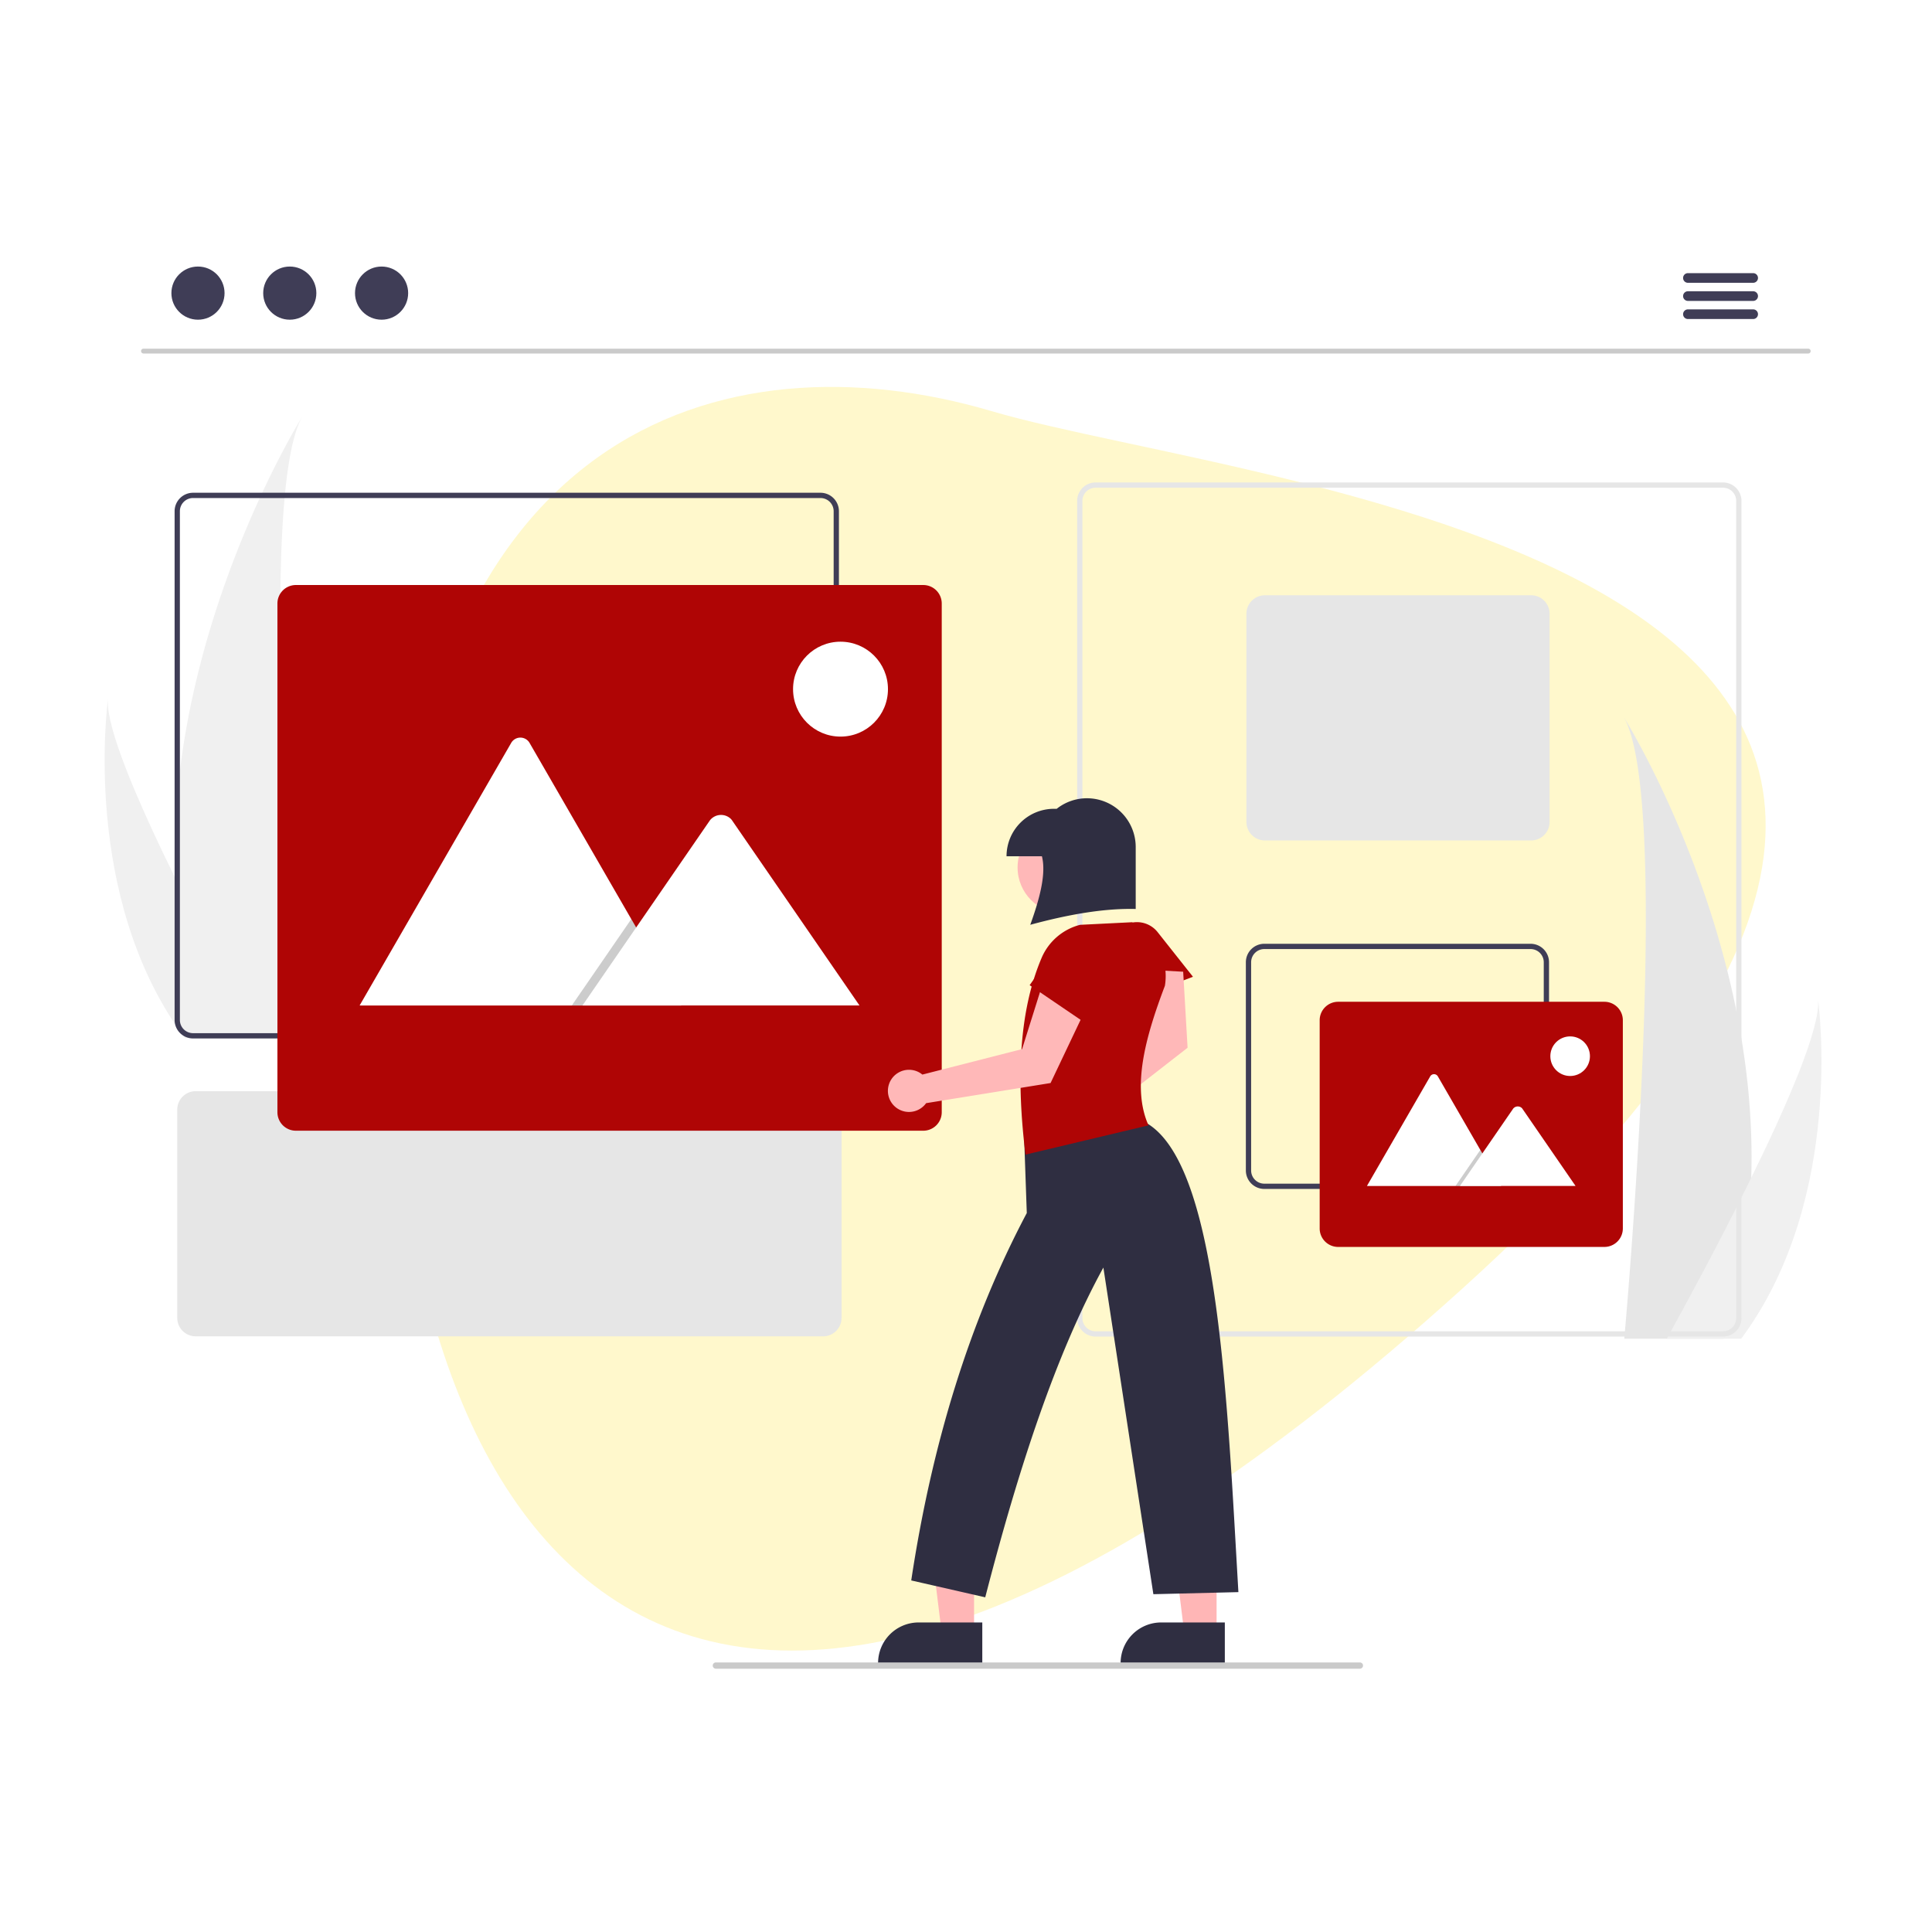 <svg xmlns="http://www.w3.org/2000/svg" xmlns:xlink="http://www.w3.org/1999/xlink" width="1080" height="1080" viewBox="0 0 1080 1080">
  <rect x="0" y="0" width="1080" height="1080" fill="#808080" stroke="none"/>
  <defs>
    <clipPath id="clip-Audience_Persona_2">
      <rect width="1080" height="1080"/>
    </clipPath>
  </defs>
  <g id="Audience_Persona_2" data-name="Audience Persona – 2" clip-path="url(#clip-Audience_Persona_2)">
    <rect width="1080" height="1080" fill="#fff"/>
    <g id="Group_18" data-name="Group 18" transform="translate(2.881 0.63)">
      <path id="Path_699" data-name="Path 699" d="M235.211,612.2C-206.147,202.5,54.384,21.786,358.785,1.612S731.8,154.4,700.9,307.051,676.567,1021.91,235.211,612.2Z" transform="matrix(0.087, -0.996, 0.996, 0.087, 184.551, 900.561)" fill="#fedf03" opacity="0.2"/>
      <g id="undraw_asset_selection_re_k5fj" transform="translate(55.603 148.37)">
        <path id="Path_652" data-name="Path 652" d="M921.894,612.522a318.146,318.146,0,0,1-14.861,87.946c-.207.661-.424,1.311-.641,1.972H850.929c.059-.592.119-1.253.178-1.972,3.7-42.514,25.019-301.262-.473-345.512C852.863,358.544,926.193,477.437,921.894,612.522Z" transform="translate(-1.428 -103.108)" fill="#e6e6e6"/>
        <path id="Path_653" data-name="Path 653" d="M910,649.737c-.464.661-.947,1.321-1.44,1.972H866.955c.315-.562.68-1.223,1.1-1.972,6.873-12.406,27.218-49.5,46.1-87.946,20.3-41.32,38.914-84.209,37.346-99.731C951.992,465.561,966.034,572.284,910,649.737Z" transform="translate(6.302 -52.378)" fill="#f0f0f0"/>
        <path id="Path_654" data-name="Path 654" d="M372.33,240.955c-25.492,44.249-4.171,303-.473,345.512.059.72.118,1.381.178,1.972H316.571c-.217-.661-.434-1.312-.641-1.972a318.149,318.149,0,0,1-14.861-87.946C296.77,363.437,370.1,244.545,372.33,240.955Z" transform="translate(-261.815 -157.105)" fill="#f0f0f0"/>
        <path id="Path_655" data-name="Path 655" d="M276.281,348.061c-1.568,15.522,17.051,58.411,37.346,99.731,18.885,38.451,39.23,75.54,46.1,87.946.424.749.789,1.41,1.1,1.972H319.229c-.493-.651-.976-1.312-1.44-1.972C261.756,458.284,275.8,351.561,276.281,348.061Z" transform="translate(-274.373 -106.374)" fill="#f0f0f0"/>
        <path id="Path_656" data-name="Path 656" d="M1220.092,217.915h-930.5a1.351,1.351,0,1,1,0-2.7h930.5a1.351,1.351,0,1,1,0,2.7Z" transform="translate(-267.804 -169.297)" fill="#cacaca"/>
        <ellipse id="Ellipse_74" data-name="Ellipse 74" cx="14.856" cy="14.856" rx="14.856" ry="14.856" transform="translate(37.329 0)" fill="#3f3d56"/>
        <ellipse id="Ellipse_75" data-name="Ellipse 75" cx="14.856" cy="14.856" rx="14.856" ry="14.856" transform="translate(88.648 0)" fill="#3f3d56"/>
        <ellipse id="Ellipse_76" data-name="Ellipse 76" cx="14.856" cy="14.856" rx="14.856" ry="14.856" transform="translate(139.967 0)" fill="#3f3d56"/>
        <path id="Path_657" data-name="Path 657" d="M912.306,191.957H875.843a2.7,2.7,0,1,1,0-5.4h36.464a2.7,2.7,0,1,1,0,5.4Z" transform="translate(9.233 -182.871)" fill="#3f3d56"/>
        <path id="Path_658" data-name="Path 658" d="M912.306,198.831H875.843a2.7,2.7,0,1,1,0-5.4h36.464a2.7,2.7,0,1,1,0,5.4Z" transform="translate(9.233 -179.615)" fill="#3f3d56"/>
        <path id="Path_659" data-name="Path 659" d="M912.306,205.7H875.843a2.7,2.7,0,1,1,0-5.4h36.464a2.7,2.7,0,1,1,0,5.4Z" transform="translate(9.233 -176.36)" fill="#3f3d56"/>
        <path id="Path_660" data-name="Path 660" d="M1004.331,743.417H653.6A10.327,10.327,0,0,1,643.287,733.1V276.271A10.327,10.327,0,0,1,653.6,265.955h350.728a10.327,10.327,0,0,1,10.316,10.316V733.1a10.327,10.327,0,0,1-10.315,10.316ZM653.6,268.9a7.377,7.377,0,0,0-7.368,7.368V733.1a7.377,7.377,0,0,0,7.368,7.368h350.728a7.377,7.377,0,0,0,7.368-7.368V276.271a7.377,7.377,0,0,0-7.368-7.368Z" transform="translate(-99.637 -145.263)" fill="#e6e6e6"/>
        <path id="Path_661" data-name="Path 661" d="M866.654,445.8H717.815A10.328,10.328,0,0,1,707.5,435.488V319.07a10.327,10.327,0,0,1,10.315-10.316H866.654A10.327,10.327,0,0,1,876.97,319.07V435.488A10.328,10.328,0,0,1,866.654,445.8Z" transform="translate(-69.223 -124.992)" fill="#e6e6e6"/>
        <path id="Path_662" data-name="Path 662" d="M866.441,578H717.6a10.328,10.328,0,0,1-10.316-10.316V451.27A10.328,10.328,0,0,1,717.6,440.955H866.441a10.328,10.328,0,0,1,10.316,10.315V567.689A10.328,10.328,0,0,1,866.441,578ZM717.6,443.9a7.377,7.377,0,0,0-7.368,7.368V567.689a7.377,7.377,0,0,0,7.368,7.368H866.441a7.377,7.377,0,0,0,7.368-7.368V451.27a7.377,7.377,0,0,0-7.368-7.368Z" transform="translate(-69.324 -62.375)" fill="#3f3d56"/>
        <path id="Path_663" data-name="Path 663" d="M894.441,600H745.6a10.328,10.328,0,0,1-10.316-10.316V473.271A10.328,10.328,0,0,1,745.6,462.955H894.441a10.328,10.328,0,0,1,10.316,10.316V589.689A10.328,10.328,0,0,1,894.441,600Z" transform="translate(-56.062 -51.955)" fill="#af0505"/>
        <path id="Path_664" data-name="Path 664" d="M828.225,552.91H753.5a1.514,1.514,0,0,1-.279-.022l35.34-61.213a2.474,2.474,0,0,1,4.307,0l23.716,41.079,1.136,1.966Z" transform="translate(-47.566 -38.947)" fill="#fff"/>
        <path id="Path_665" data-name="Path 665" d="M537.944,355.248h-25.51l12.523-18.191.9-1.31.45-.656,1.136,1.966Z" transform="translate(242.714 158.715)" opacity="0.2"/>
        <path id="Path_666" data-name="Path 666" d="M853.123,547.111H788.495l12.524-18.191.9-1.31L818.239,503.9a3.3,3.3,0,0,1,4.9-.293,2.961,2.961,0,0,1,.235.293Z" transform="translate(-30.86 -33.149)" fill="#fff"/>
        <ellipse id="Ellipse_77" data-name="Ellipse 77" cx="11.069" cy="11.069" rx="11.069" ry="11.069" transform="translate(808.167 430.35)" fill="#fff"/>
        <path id="Path_667" data-name="Path 667" d="M662.965,633.913H312.237A10.328,10.328,0,0,1,301.921,623.6V507.179a10.327,10.327,0,0,1,10.316-10.315H662.965a10.328,10.328,0,0,1,10.316,10.315V623.6A10.328,10.328,0,0,1,662.965,633.913Z" transform="translate(-261.325 -35.894)" fill="#e6e6e6"/>
        <path id="Path_668" data-name="Path 668" d="M661.965,574.909H311.237a10.328,10.328,0,0,1-10.316-10.316V280.18a10.327,10.327,0,0,1,10.316-10.316H661.965a10.328,10.328,0,0,1,10.315,10.315V564.594a10.328,10.328,0,0,1-10.316,10.316Zm-350.728-302.1a7.377,7.377,0,0,0-7.368,7.368V564.594a7.377,7.377,0,0,0,7.368,7.368H661.965a7.377,7.377,0,0,0,7.368-7.368V280.18a7.377,7.377,0,0,0-7.368-7.368Z" transform="translate(-261.799 -143.412)" fill="#3f3d56"/>
        <path id="Path_669" data-name="Path 669" d="M700.965,609.909H350.237a10.328,10.328,0,0,1-10.316-10.315V315.18a10.328,10.328,0,0,1,10.316-10.316H700.965a10.328,10.328,0,0,1,10.316,10.315V599.594a10.328,10.328,0,0,1-10.316,10.316Z" transform="translate(-243.326 -126.834)" fill="#af0505"/>
        <path id="Path_670" data-name="Path 670" d="M550.84,512.5H371.784a3.65,3.65,0,0,1-.669-.053L455.8,365.755a5.929,5.929,0,0,1,10.322,0l56.834,98.439,2.723,4.71Z" transform="translate(-228.551 -99.419)" fill="#fff"/>
        <path id="Path_671" data-name="Path 671" d="M238.35,295.834H177.216l30.011-43.592,2.16-3.14,1.08-1.569,2.723,4.71Z" transform="translate(83.938 117.243)" opacity="0.2"/>
        <path id="Path_672" data-name="Path 672" d="M610.505,498.6H455.635l30.01-43.591,2.16-3.14,39.107-56.808a7.913,7.913,0,0,1,11.746-.7,7.071,7.071,0,0,1,.563.7Z" transform="translate(-188.519 -85.525)" fill="#fff"/>
        <ellipse id="Ellipse_78" data-name="Ellipse 78" cx="26.526" cy="26.526" rx="26.526" ry="26.526" transform="translate(384.84 209.713)" fill="#fff"/>
        <path id="Path_678" data-name="Path 678" d="M682.261,438.332a14.723,14.723,0,0,0-18.8-3.671h0a14.723,14.723,0,0,0-6.594,17.8l8.859,24.608,36.286-13.789Z" transform="translate(-93.62 -66.263)" fill="#af0505"/>
        <g id="Group_28" data-name="Group 28" transform="translate(432.369 297.233)">
          <path id="Path_673" data-name="Path 673" d="M637.638,526.072a11.74,11.74,0,0,1,7.846-1.246l42.028-39.274-6.976-35.02,27.594,1.5,2.467,42.506-55.6,43.3a11.785,11.785,0,1,1-17.358-11.762Z" transform="translate(-537.584 -355.072)" fill="#ffb8b8"/>
          <path id="Path_674" data-name="Path 674" d="M338.374,540.744H320.307l-8.594-69.686h26.664Z" transform="translate(-284.726 -74.117)" fill="#ffb6b6"/>
          <path id="Path_675" data-name="Path 675" d="M626.028,721.81l-58.255,0v-.737A22.675,22.675,0,0,1,590.446,698.4h35.583Z" transform="translate(-567.773 -237.671)" fill="#2f2e41"/>
          <path id="Path_676" data-name="Path 676" d="M430.374,540.744H412.307l-8.594-69.686h26.664Z" transform="translate(-241.15 -74.117)" fill="#ffb6b6"/>
          <path id="Path_677" data-name="Path 677" d="M718.028,721.81l-58.255,0v-.737A22.675,22.675,0,0,1,682.446,698.4h35.583Z" transform="translate(-524.197 -237.671)" fill="#2f2e41"/>
          <path id="Path_679" data-name="Path 679" d="M714.83,511.305a29.982,29.982,0,0,0-5.3-3.177l-66.041,10.16,1.451,41.366c-31.942,60.29-53.064,129.07-64.59,205.381l41.366,9.434c18.51-71.706,39.533-136.052,66.041-184.334L715.7,772.725l47.534-1.159C756.977,664.229,752.146,539.1,714.83,511.305Z" transform="translate(-561.814 -327.792)" fill="#2f2e41"/>
          <ellipse id="Ellipse_79" data-name="Ellipse 79" cx="25.741" cy="25.741" rx="25.741" ry="25.741" transform="translate(77.983 12.957)" fill="#ffb8b8"/>
          <path id="Path_680" data-name="Path 680" d="M702.516,468.324A33.423,33.423,0,0,0,684.1,432.781h0l-29.029,1.452h0a32.089,32.089,0,0,0-21.4,18.315c-12.583,29.448-14.375,67.1-9.078,110.139l68.758-16.356C683.918,525.1,691.5,497.368,702.516,468.324Z" transform="translate(-542.188 -363.48)" fill="#af0505"/>
          <path id="Path_681" data-name="Path 681" d="M616.5,418.174h0a26.526,26.526,0,0,1,26.526-26.526h1.521a27.123,27.123,0,0,1,16.9-5.895h0a27.263,27.263,0,0,1,27.263,27.262v34.631c-17.627-.439-37.591,3.035-58.946,8.842,5.383-14.91,8.96-28.617,6.516-38.315Z" transform="translate(-544.694 -385.754)" fill="#2f2e41"/>
          <path id="Path_682" data-name="Path 682" d="M583.29,503.421a11.74,11.74,0,0,1,7.48,2.678l55.73-14.246,10.711-34.064,23.48,14.572-18.262,38.462L592.86,522.077a11.785,11.785,0,1,1-9.57-18.656Z" transform="translate(-566.008 -351.635)" fill="#ffb8b8"/>
          <path id="Path_683" data-name="Path 683" d="M666.483,456.874a14.723,14.723,0,0,0-7.771-17.511h0a14.723,14.723,0,0,0-18.362,4.8l-15.086,21.366,32.1,21.828Z" transform="translate(-540.542 -361.041)" fill="#af0505"/>
        </g>
        <path id="Path_684" data-name="Path 684" d="M866.783,717.073h-360a1.755,1.755,0,0,1,0-3.509h360a1.755,1.755,0,1,1,0,3.509Z" transform="translate(-165.125 66.745)" fill="#cacaca"/>
      </g>
    </g>
  </g>
</svg>
